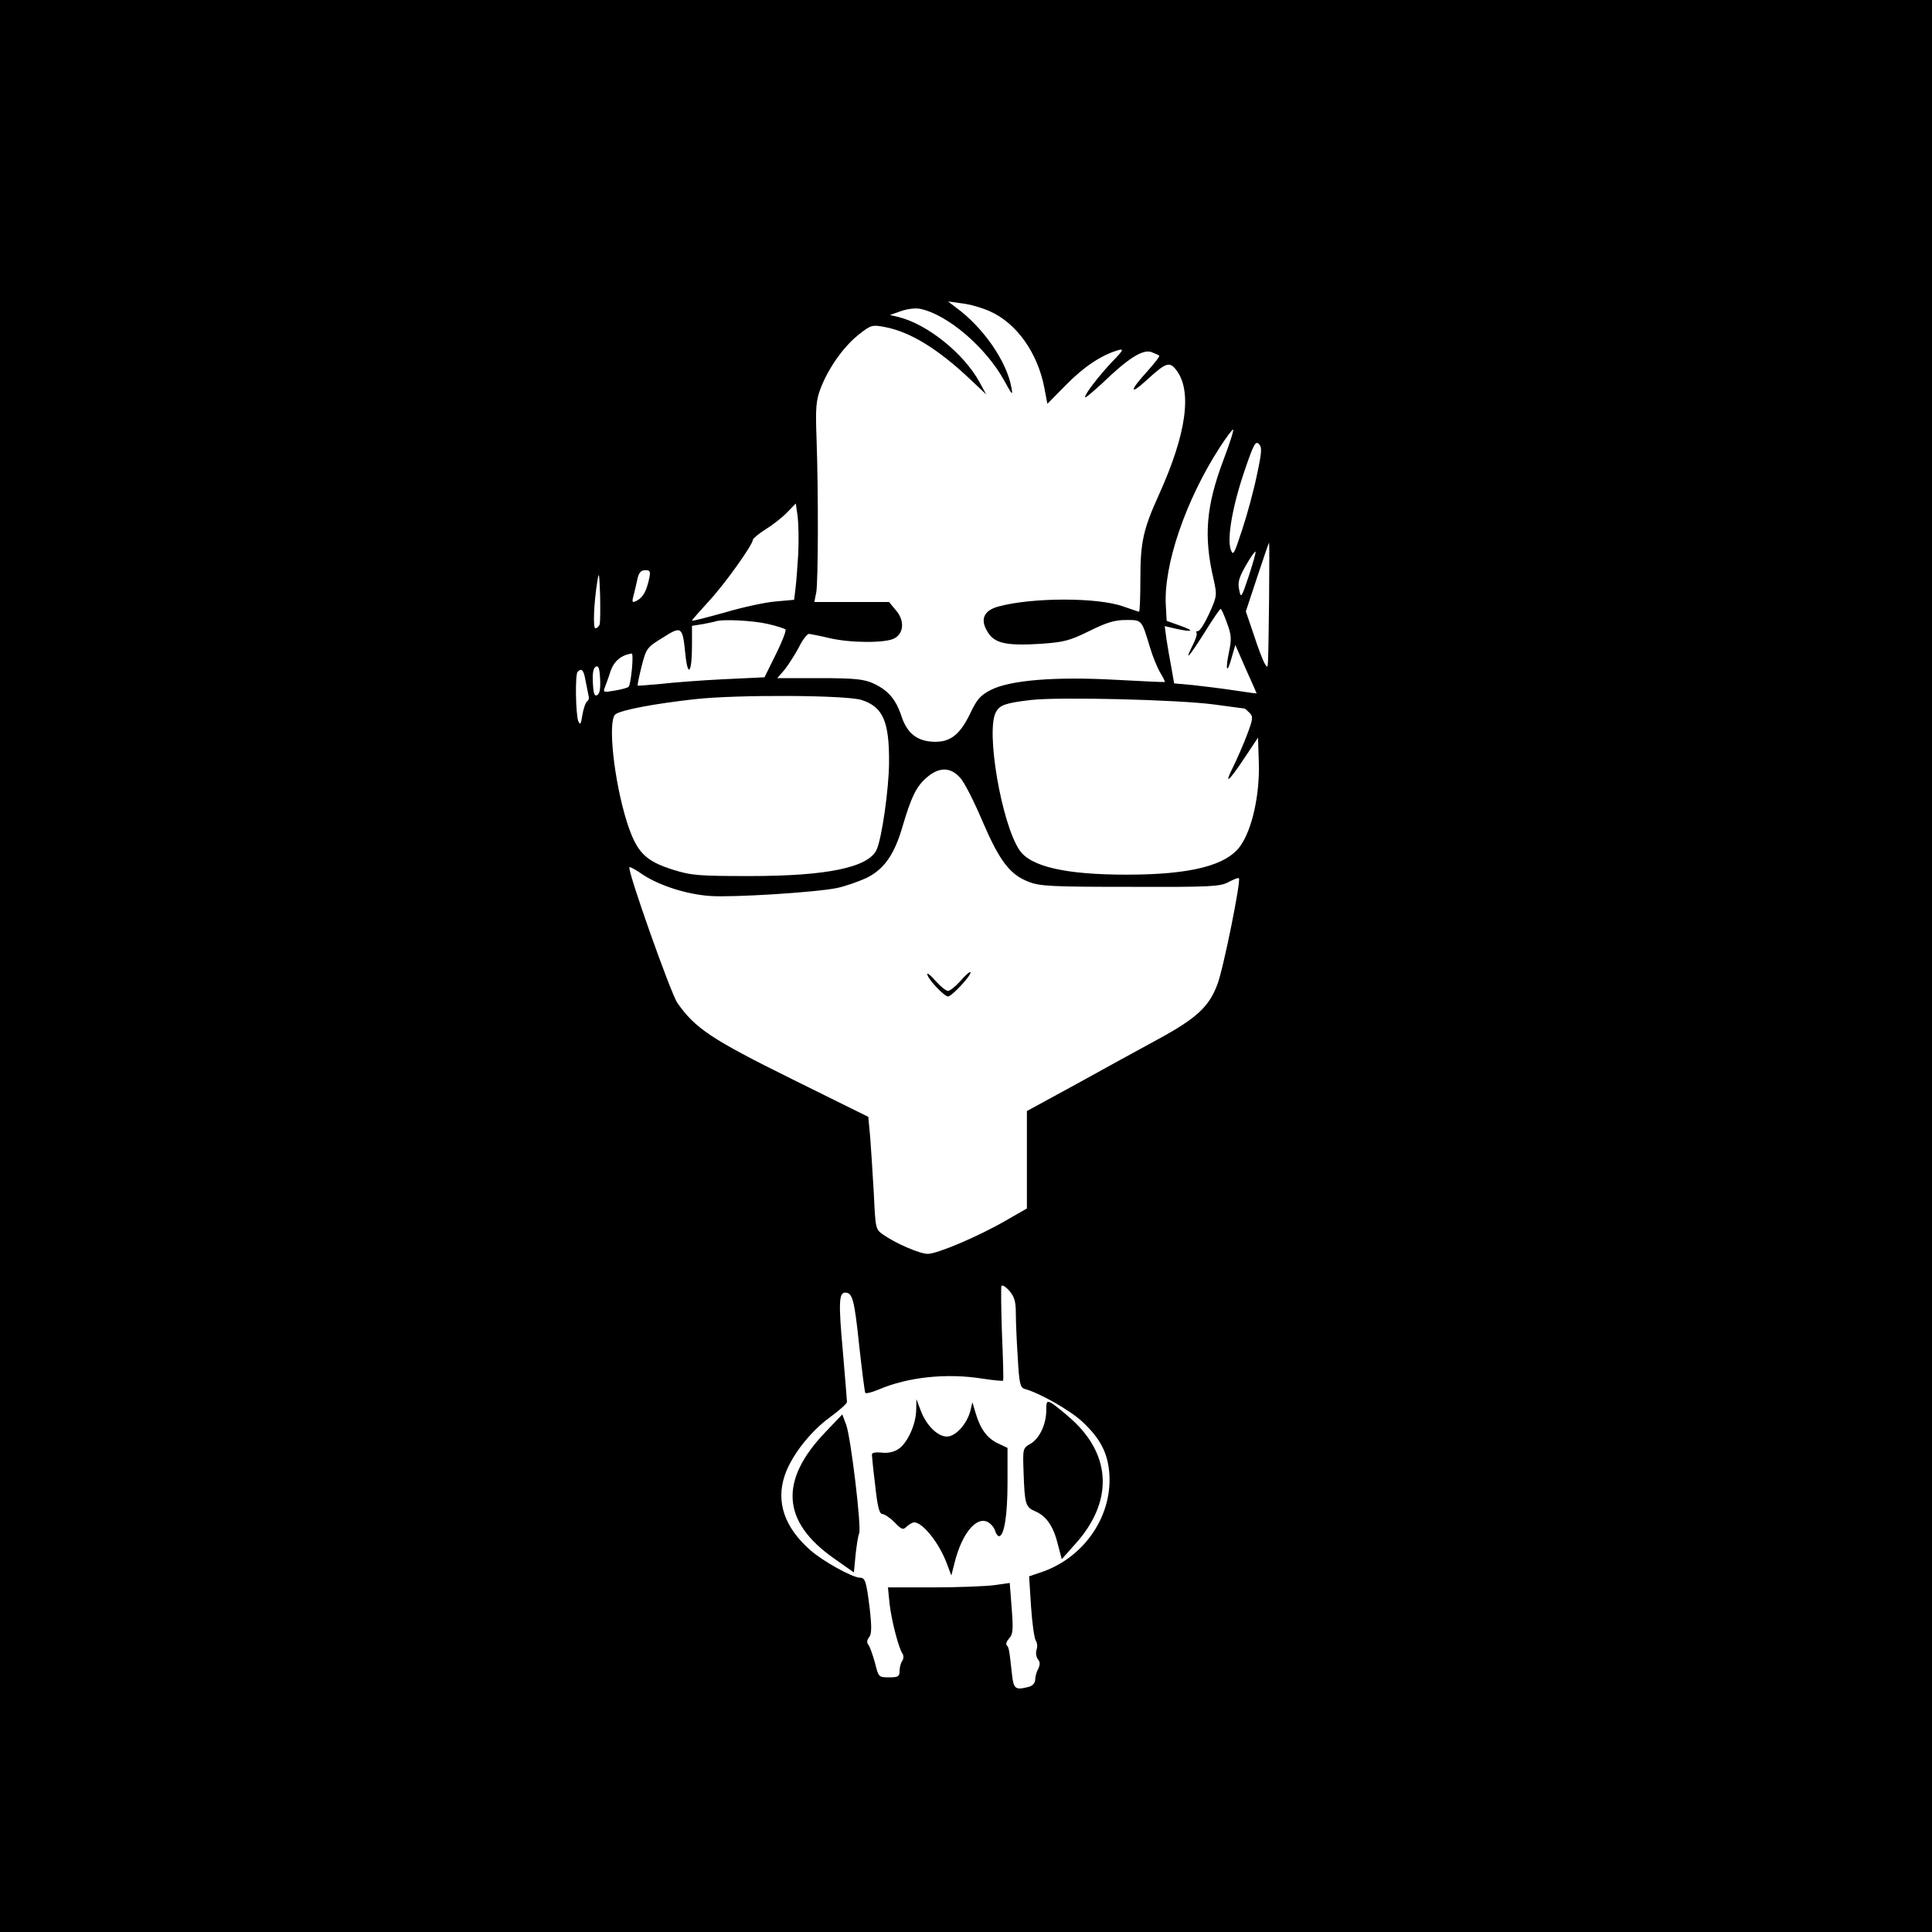 <?xml version="1.0" standalone="no"?>
<!DOCTYPE svg PUBLIC "-//W3C//DTD SVG 20010904//EN"
 "http://www.w3.org/TR/2001/REC-SVG-20010904/DTD/svg10.dtd">
<svg version="1.0" xmlns="http://www.w3.org/2000/svg"
 width="698pt" height="698pt" viewBox="0 0 698 698"
 preserveAspectRatio="xMidYMid meet">
<g transform="translate(0,698) scale(0.1,-0.1)"
fill="#000000" stroke="none">
<path d="M0 3490 l0 -3490 3490 0 3490 0 0 3490 0 3490 -3490 0 -3490 0 0
-3490z m3577 2365 c96 -43 172 -150 196 -276 l11 -58 69 70 c63 64 126 106
187 124 21 6 19 0 -21 -41 -51 -54 -99 -117 -99 -129 0 -5 28 19 63 51 93 90
146 123 177 112 13 -5 26 -11 28 -13 3 -2 -19 -30 -47 -61 -61 -67 -60 -84 2
-27 69 63 82 68 106 37 59 -75 38 -230 -61 -449 -58 -128 -68 -173 -68 -307 0
-65 -2 -118 -5 -118 -2 0 -28 9 -57 19 -92 33 -328 33 -450 0 -53 -14 -68 -46
-41 -90 24 -43 67 -53 193 -45 84 6 104 11 175 46 63 31 91 40 133 40 58 0 56
3 87 -100 9 -30 25 -70 36 -89 11 -18 19 -34 17 -35 -2 -1 -82 3 -178 8 -216
12 -379 -1 -449 -36 -39 -20 -51 -33 -77 -88 -35 -72 -69 -100 -124 -100 -63
0 -101 28 -122 89 -21 65 -49 97 -103 122 -33 15 -66 19 -193 19 l-154 0 27
31 c14 18 37 54 51 80 13 27 30 49 37 49 6 -1 39 -7 72 -15 74 -18 201 -19
235 -2 36 18 39 66 6 103 l-24 29 -135 0 -135 0 7 35 c7 40 8 361 1 555 -4
111 -2 137 14 180 28 74 83 152 137 195 45 36 50 37 93 29 94 -17 196 -80 315
-193 l54 -51 -24 44 c-56 103 -188 210 -294 236 l-30 7 40 14 c23 8 53 12 70
8 98 -20 237 -139 303 -259 29 -53 32 -56 26 -25 -17 95 -102 217 -199 288
l-30 23 50 -7 c28 -3 73 -16 102 -29z m843 -537 c-63 -168 -72 -276 -35 -433
12 -55 12 -59 -16 -121 -16 -35 -34 -64 -41 -64 -6 0 -9 -3 -5 -6 3 -4 -3 -24
-14 -45 -32 -64 -14 -44 43 46 29 47 55 85 58 85 3 0 13 -23 23 -51 16 -43 17
-58 7 -105 -14 -68 -7 -81 10 -19 l13 45 38 -87 c22 -48 39 -88 39 -88 0 -1
-37 4 -82 11 -46 7 -113 15 -149 19 l-67 6 -10 57 c-6 31 -14 78 -18 104 l-6
46 38 -9 c63 -14 73 -9 19 10 l-50 18 -3 54 c-9 146 71 381 195 573 24 37 46
66 48 64 3 -3 -13 -52 -35 -110z m121 -54 c-11 -54 -35 -143 -53 -197 -30 -92
-33 -97 -42 -71 -13 41 7 157 51 285 32 94 39 107 51 95 12 -12 11 -28 -7
-112z m-1657 -284 c-3 -47 -7 -103 -10 -126 l-5 -41 -67 -6 c-37 -3 -120 -21
-184 -40 -65 -18 -118 -32 -118 -29 0 2 28 34 61 70 56 60 159 204 159 222 0
4 21 22 48 39 26 16 61 44 77 61 l30 31 7 -48 c3 -26 4 -86 2 -133z m1701
-162 c-1 -112 -3 -214 -4 -228 -1 -23 -3 -23 -12 -7 -6 10 -24 56 -39 103
l-29 85 41 124 c23 69 42 125 43 125 1 0 1 -91 0 -202z m-73 82 c-27 -81 -29
-83 -35 -51 -6 27 -1 44 24 88 17 30 33 52 35 50 2 -2 -9 -41 -24 -87z m-2346
-177 c-3 -7 -10 -13 -15 -13 -9 0 -6 88 7 170 6 38 7 30 10 -49 1 -52 1 -100
-2 -108z m179 165 c-10 -45 -22 -66 -44 -78 -18 -9 -19 -7 -11 23 4 17 11 44
14 60 5 19 13 27 27 27 18 0 20 -4 14 -32z m428 -162 c32 -7 61 -17 65 -20 3
-4 -12 -44 -35 -90 l-41 -83 -149 -7 c-81 -4 -184 -12 -227 -17 -44 -4 -81 -7
-82 -6 -2 1 5 33 14 70 17 65 19 68 76 103 69 44 72 41 82 -59 9 -88 24 -68
24 30 l0 72 38 6 c20 4 42 8 47 10 25 9 136 3 188 -9z m-490 -163 c-3 -32 -8
-61 -12 -64 -3 -4 -26 -10 -50 -14 -40 -7 -43 -6 -36 11 4 11 14 37 21 60 13
36 38 57 76 63 4 1 4 -25 1 -56z m-125 -94 c-10 -6 -14 4 -16 43 -2 34 1 54
10 59 10 6 14 -4 16 -43 2 -34 -1 -54 -10 -59z m-43 54 c4 -21 9 -45 11 -55 3
-9 1 -19 -5 -22 -5 -3 -13 -25 -17 -49 -5 -34 -8 -38 -15 -22 -9 25 -12 169
-2 178 14 15 22 6 28 -30z m998 -72 c77 -25 100 -77 99 -227 -1 -97 -26 -272
-45 -314 -30 -64 -179 -95 -457 -95 -187 0 -212 2 -279 23 -101 32 -131 63
-166 172 -47 149 -70 365 -42 389 20 16 143 39 288 55 153 17 546 15 602 -3z
m1272 -16 c61 -8 111 -15 112 -15 1 0 9 -7 17 -15 14 -14 13 -22 -8 -78 -13
-35 -36 -87 -50 -116 -36 -71 -18 -57 41 32 l48 72 3 -94 c3 -113 -24 -236
-66 -296 -50 -72 -180 -105 -412 -105 -220 0 -347 29 -387 89 -65 97 -122 431
-85 498 14 26 34 33 126 44 103 12 533 1 661 -16z m-917 -264 c15 -15 51 -86
81 -157 62 -144 99 -194 168 -220 40 -16 86 -18 367 -18 292 -1 324 1 354 17
19 10 36 17 38 14 8 -8 -56 -327 -78 -384 -30 -80 -75 -122 -213 -197 -66 -36
-200 -109 -297 -163 l-178 -97 0 -176 0 -176 -75 -43 c-100 -58 -249 -121
-283 -121 -29 0 -117 38 -162 70 -27 19 -27 22 -33 147 -4 71 -10 162 -13 203
l-7 75 -277 137 c-289 143 -349 183 -413 275 -24 35 -182 481 -173 490 2 2 23
-9 47 -26 60 -40 159 -72 244 -78 80 -6 384 13 460 29 28 6 74 22 103 35 65
31 103 84 133 188 31 105 49 143 86 175 44 39 86 40 121 1z m202 -1935 c0 -29
3 -101 7 -161 5 -94 9 -108 25 -113 53 -14 164 -77 209 -119 61 -57 89 -108
96 -177 16 -156 -85 -309 -239 -364 l-50 -17 7 -110 c4 -60 12 -115 17 -122 5
-7 7 -21 3 -33 -4 -12 -1 -27 5 -35 8 -10 8 -19 1 -34 -6 -11 -11 -28 -11 -39
0 -12 -9 -22 -22 -26 -50 -13 -56 -9 -62 46 -10 91 -11 96 -19 104 -4 4 0 15
9 25 14 15 15 32 9 109 l-7 91 -57 -8 c-31 -4 -130 -8 -220 -8 l-163 0 6 -60
c7 -61 33 -161 47 -180 4 -6 4 -17 -1 -25 -6 -8 -10 -25 -10 -37 0 -20 -5 -23
-38 -23 -38 0 -38 1 -51 53 -8 28 -18 58 -24 65 -6 8 -5 17 3 27 9 11 10 35 2
105 -12 96 -16 110 -35 110 -27 0 -135 60 -180 100 -93 82 -124 174 -92 269
23 70 92 159 164 211 34 25 61 49 61 55 0 6 -7 89 -15 184 -16 176 -14 211 9
211 26 0 33 -27 50 -190 10 -91 20 -168 22 -172 3 -4 25 2 49 12 105 45 245
60 376 39 39 -6 72 -9 73 -7 2 1 0 77 -4 168 -3 91 -4 169 -2 174 3 5 16 -3
29 -18 18 -21 23 -39 23 -80z"/>
<path d="M3350 3461 c0 -16 61 -81 75 -81 14 0 88 80 81 88 -3 2 -19 -12 -36
-32 -18 -20 -38 -36 -45 -36 -7 0 -27 16 -44 35 -17 20 -31 31 -31 26z"/>
<path d="M3310 1885 c-1 -52 -32 -119 -64 -140 -16 -11 -39 -16 -61 -13 -20 2
-35 0 -35 -7 0 -5 5 -56 12 -112 8 -76 15 -103 26 -103 7 0 27 -13 44 -30 26
-27 31 -28 44 -15 9 8 21 15 27 15 31 -1 89 -73 117 -147 l17 -45 12 47 c26
104 78 168 120 146 11 -6 23 -20 26 -31 3 -11 10 -20 14 -20 19 0 31 76 31
193 l0 126 -34 16 c-40 19 -64 52 -81 109 l-12 40 -7 -30 c-12 -48 -53 -94
-85 -94 -34 0 -75 41 -95 95 l-15 40 -1 -40z"/>
<path d="M3780 1885 c0 -51 -25 -103 -57 -121 -28 -16 -28 -18 -25 -103 4
-116 7 -126 42 -141 40 -17 66 -54 82 -120 l14 -53 48 54 c137 151 133 318
-10 449 -31 28 -65 55 -75 61 -17 9 -19 6 -19 -26z"/>
<path d="M2983 1807 c-169 -176 -159 -325 31 -458 l71 -50 6 63 c4 35 9 70 13
78 9 21 -30 347 -47 393 l-14 37 -60 -63z"/>
</g>
</svg>

